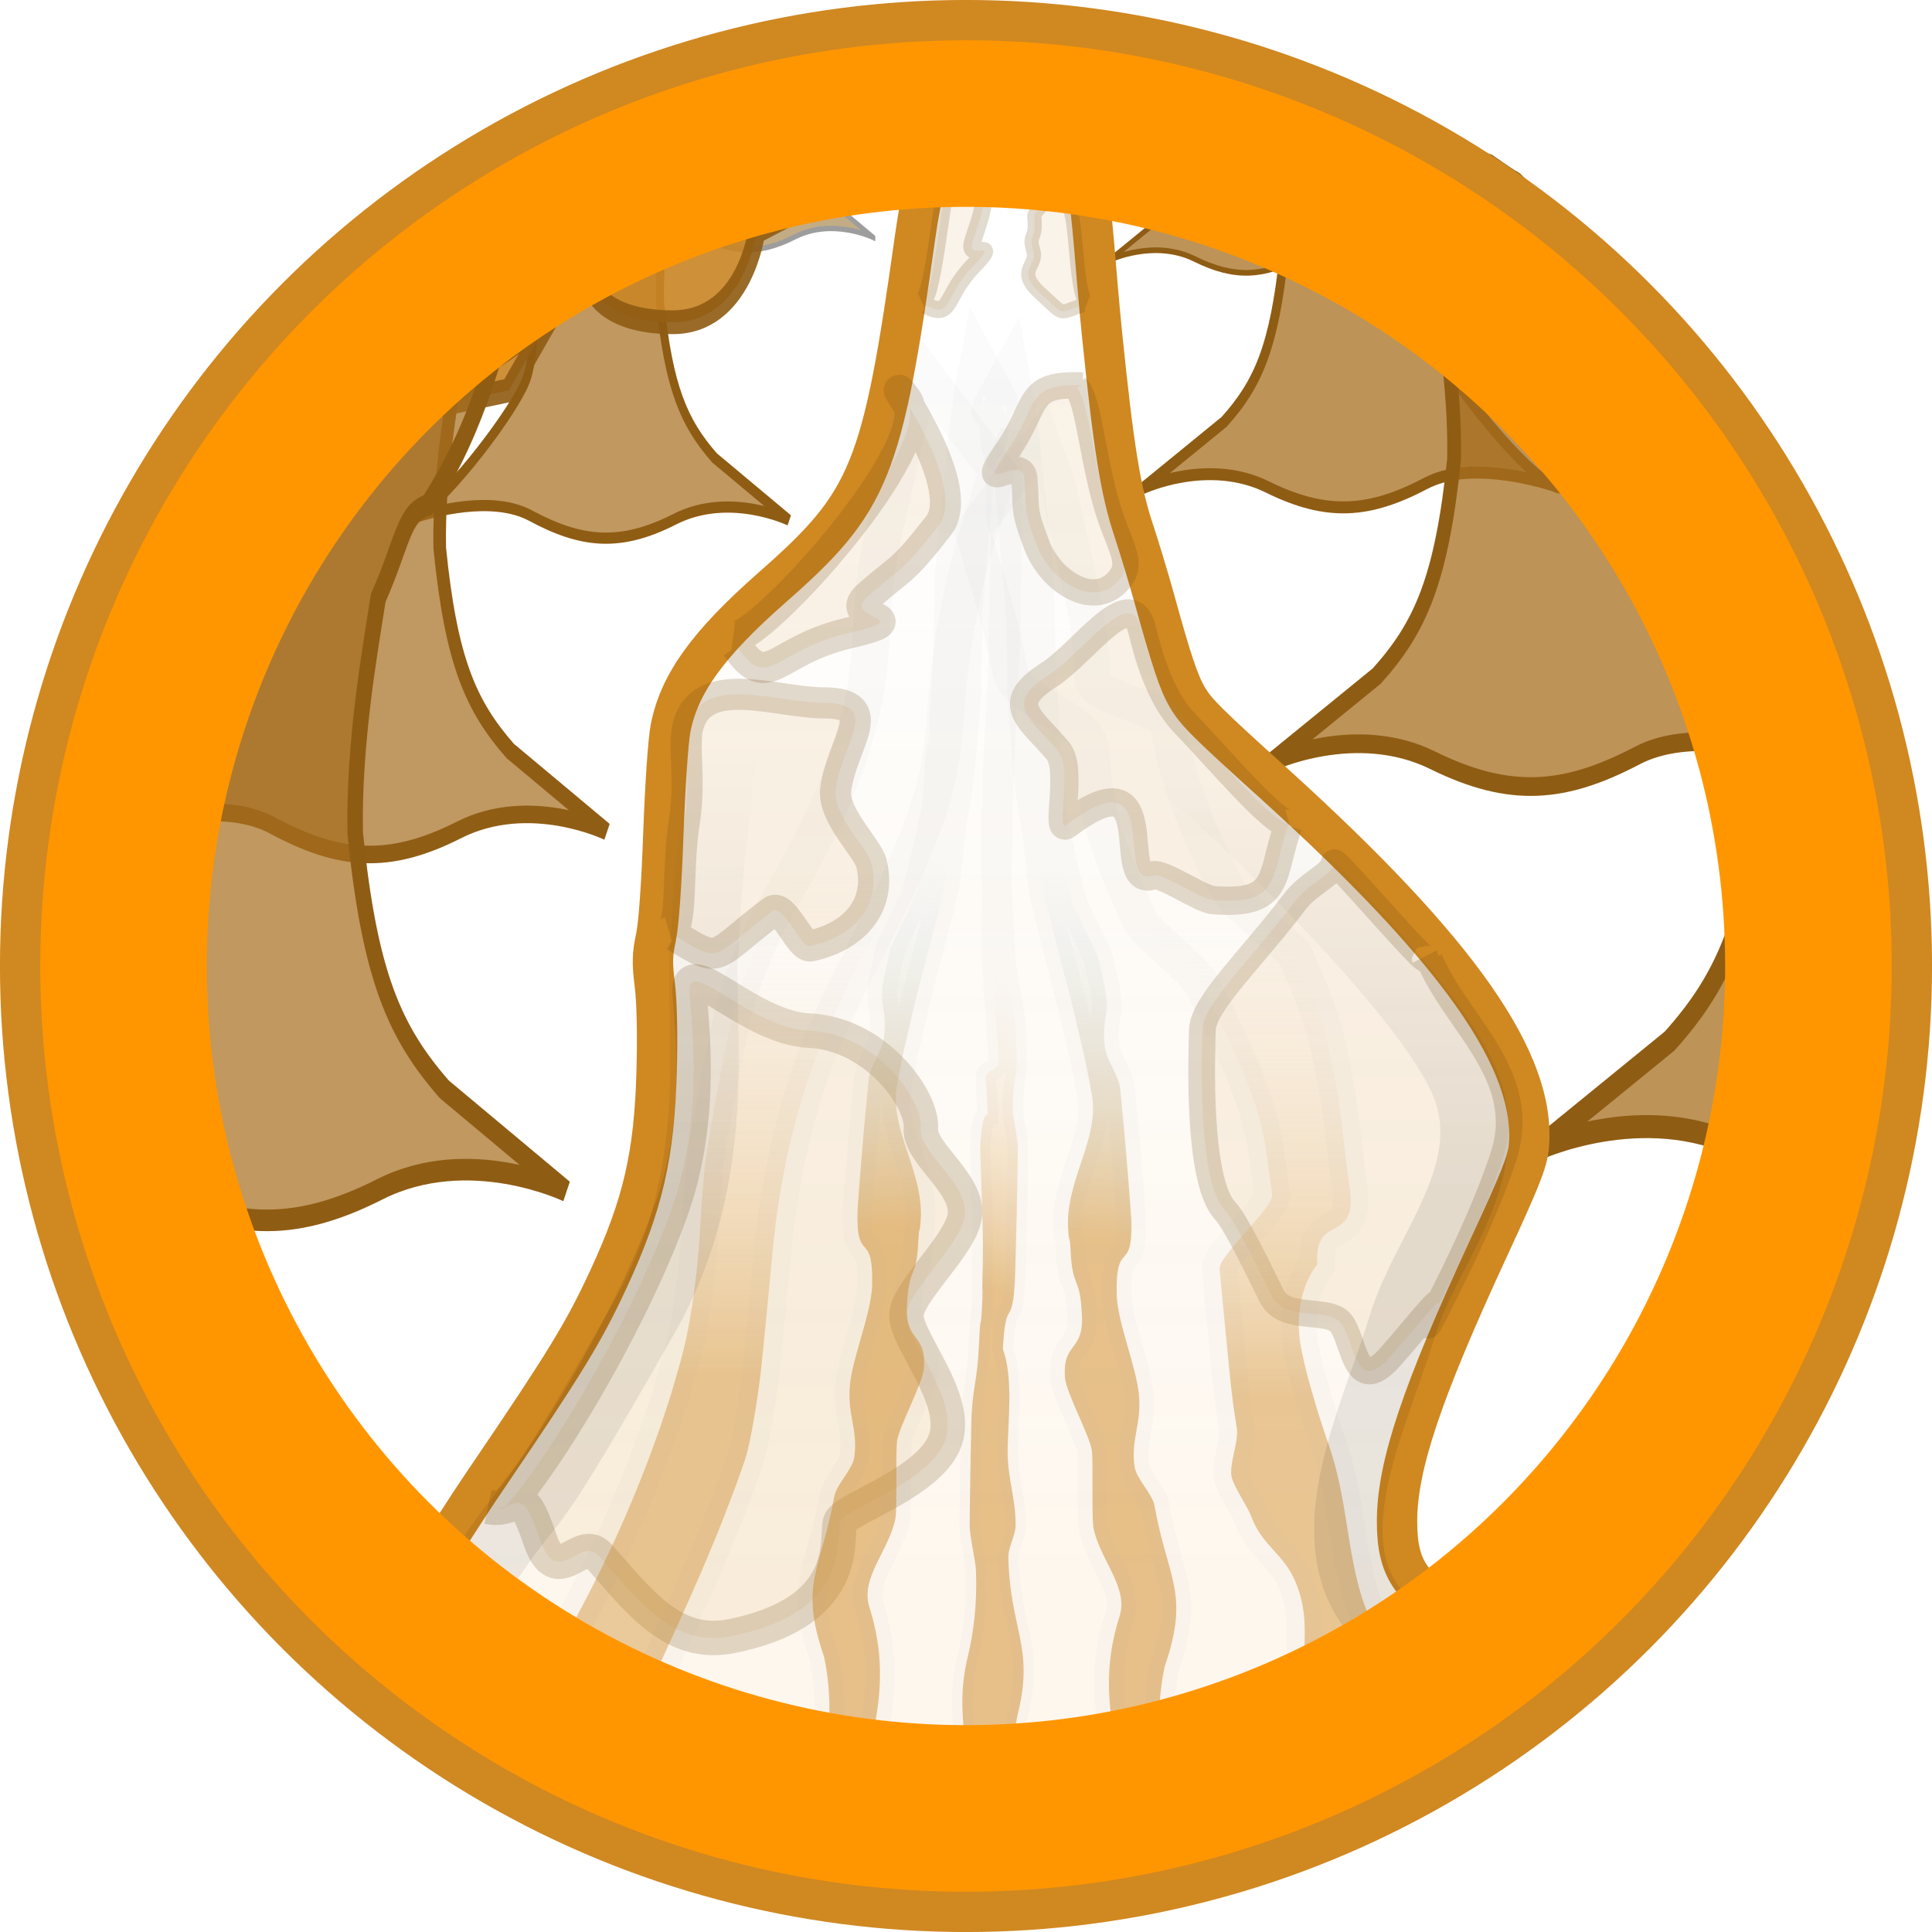 <?xml version="1.0" encoding="UTF-8" standalone="no"?>
<svg
   width="48"
   height="48"
   viewBox="0 0 29.538 29.538"
   version="1.1"
   id="svg3"
   sodipodi:docname="WaterONNight.svg"
   inkscape:version="1.4 (86a8ad7, 2024-10-11)"
   xml:space="preserve"
   xmlns:inkscape="http://www.inkscape.org/namespaces/inkscape"
   xmlns:sodipodi="http://sodipodi.sourceforge.net/DTD/sodipodi-0.dtd"
   xmlns:xlink="http://www.w3.org/1999/xlink"
   xmlns="http://www.w3.org/2000/svg"
   xmlns:svg="http://www.w3.org/2000/svg"><defs
     id="defs3"><linearGradient
       id="linearGradient42"
       inkscape:collect="always"><stop
         style="stop-color:#d08a27;stop-opacity:0;"
         offset="0"
         id="stop42" /><stop
         style="stop-color:#f19e2a;stop-opacity:0.29;"
         offset="1"
         id="stop43" /></linearGradient><linearGradient
       id="linearGradient40"
       inkscape:collect="always"><stop
         style="stop-color:#d08821;stop-opacity:1;"
         offset="0"
         id="stop39" /><stop
         style="stop-color:#ffffff;stop-opacity:0;"
         offset="1"
         id="stop40" /></linearGradient><linearGradient
       id="linearGradient37"
       inkscape:collect="always"><stop
         style="stop-color:#d08821;stop-opacity:1;"
         offset="0.356"
         id="stop36" /><stop
         style="stop-color:#a9d4e8;stop-opacity:0;"
         offset="1"
         id="stop37" /></linearGradient><linearGradient
       id="linearGradient33"
       inkscape:collect="always"><stop
         style="stop-color:#d08821;stop-opacity:1;"
         offset="0.356"
         id="stop32" /><stop
         style="stop-color:#ffffff;stop-opacity:0;"
         offset="1"
         id="stop33" /></linearGradient><linearGradient
       id="linearGradient30"
       inkscape:collect="always"><stop
         style="stop-color:#000000;stop-opacity:0;"
         offset="0.27"
         id="stop31" /><stop
         style="stop-color:#000000;stop-opacity:0.328;"
         offset="1"
         id="stop30" /></linearGradient><linearGradient
       id="linearGradient27"
       inkscape:collect="always"><stop
         style="stop-color:#000000;stop-opacity:0.353;"
         offset="0"
         id="stop27" /><stop
         style="stop-color:#000000;stop-opacity:0;"
         offset="0.712"
         id="stop28" /></linearGradient><linearGradient
       id="linearGradient24"
       inkscape:collect="always"><stop
         style="stop-color:#d08821;stop-opacity:1;"
         offset="0.356"
         id="stop23" /><stop
         style="stop-color:#a9d4e8;stop-opacity:0;"
         offset="1"
         id="stop24" /></linearGradient><linearGradient
       id="linearGradient16"
       inkscape:collect="always"><stop
         style="stop-color:#d08821;stop-opacity:1;"
         offset="0"
         id="stop16" /><stop
         style="stop-color:#ffffff;stop-opacity:0;"
         offset="1"
         id="stop17" /></linearGradient><clipPath
       clipPathUnits="userSpaceOnUse"
       id="clipPath8"><path
         id="path8"
         style="fill:#ff0000;fill-opacity:1;fill-rule:nonzero;stroke:none;stroke-width:0.615"
         d="m -392.615,-388.923 v 800 h 800 v -800 z m 195.133,379.662 c 0.988,0.019 1.946,0.085 2.863,0.206 3.534,0.463 4.266,1.135 7.071,2.661 2.33,1.693 3.25,2.185 5.238,4.413 3.828,4.292 5.854,9.743 7.595,15.127 3.421,12.587 4.771,25.525 5.857,38.5 1.588,17.263 3.452,34.532 3.394,51.893 -0.108,2.933 -0.132,5.87 -0.323,8.799 -0.877,13.437 -3.734,26.654 -6.012,39.893 -1.607,8.281 -3.106,16.608 -5.306,24.76 -1.169,4.329 -2.25,8.192 -4.438,12.118 -0.785,1.408 -1.865,2.63 -2.797,3.945 -1.073,1.002 -2.04,2.13 -3.218,3.007 -5.157,3.844 -11.608,4.136 -17.779,4.305 -11.665,0.388 -23.333,0.14 -35.002,0.047 -14.984,-0.163 -29.968,-0.369 -44.946,-0.85 -9.774,-0.289 -19.551,-0.386 -29.321,-0.766 -7.865,-0.439 -15.769,-0.992 -23.448,-2.858 -7.935,-2.38 -15.263,-5.904 -19.596,-13.359 -0.641,-1.332 -1.388,-2.618 -1.923,-3.995 -3.514,-9.039 -2.915,-19.145 -3.472,-28.624 -0.091,-15.21 0.132,-30.425 0.701,-45.625 0.627,-13.464 1.494,-26.912 2.377,-40.362 0.454,-10.817 0.671,-21.638 0.553,-32.465 V 16.536 c 0,-12.986 13.117,-12.986 13.117,0 v 14.974 c 0.12,11.01 -0.105,22.013 -0.564,33.013 -0.878,13.47 -1.752,26.939 -2.38,40.424 -0.556,14.971 -0.779,29.955 -0.686,44.935 0.65,8.818 -0.506,18.749 3.977,26.767 2.67,3.932 7.183,5.474 11.567,6.698 6.731,1.522 13.635,1.974 20.506,2.355 9.657,0.364 19.32,0.465 28.981,0.751 14.896,0.479 29.799,0.682 44.701,0.844 11.476,0.085 22.95,0.344 34.422,-0.041 3.265,-0.408 7.233,0.302 10.25,-1.431 0.557,-0.32 1.604,-1.681 1.913,-2.05 0.392,-0.658 0.853,-1.28 1.175,-1.975 1.188,-2.56 2.056,-5.86 2.739,-8.49 2.022,-7.783 3.49,-15.683 5.019,-23.573 2.188,-12.829 5.006,-25.631 5.833,-38.653 0.169,-2.665 0.18,-5.338 0.27,-8.007 0.003,-16.804 -1.81,-33.517 -3.347,-50.227 -1.097,-12.189 -2.155,-24.404 -5.444,-36.227 -1.677,-5.172 -3.073,-9.259 -7.715,-12.275 -0.425,-0.2 -0.82,-0.485 -1.275,-0.6 -1.355,-0.341 -7.196,0.682 -7.832,0.778 -2.978,0.448 -9.824,1.748 -12.546,2.254 -17.521,3.687 -35.085,6.981 -52.826,9.412 -14.404,1.896 -28.864,3.369 -43.398,3.469 -7.547,0.009 -15.081,-0.512 -22.596,-1.153 -12.939,-1.103 -11.819,-14.183 1.119,-13.07 7.117,0.612 14.251,1.106 21.398,1.105 13.965,-0.071 27.858,-1.549 41.698,-3.346 17.537,-2.398 34.892,-5.676 52.212,-9.314 6.336,-1.175 14.729,-3.278 21.643,-3.142 z" /></clipPath><linearGradient
       inkscape:collect="always"
       xlink:href="#linearGradient16"
       id="linearGradient17"
       x1="11.222"
       y1="22.222"
       x2="11.222"
       y2="15.414"
       gradientUnits="userSpaceOnUse"
       gradientTransform="matrix(1.189,0,0,1.189,-1.842,-5.446)" /><linearGradient
       inkscape:collect="always"
       xlink:href="#linearGradient40"
       id="linearGradient18"
       gradientUnits="userSpaceOnUse"
       gradientTransform="matrix(-1.142,0,0,1.142,31.266,-4.019)"
       x1="11.222"
       y1="22.222"
       x2="11.222"
       y2="15.414" /><linearGradient
       inkscape:collect="always"
       xlink:href="#linearGradient37"
       id="linearGradient19"
       gradientUnits="userSpaceOnUse"
       gradientTransform="matrix(0.694,-0.045,0.014,1.282,5.471,-6.078)"
       x1="11.222"
       y1="22.222"
       x2="11.222"
       y2="15.414" /><linearGradient
       inkscape:collect="always"
       xlink:href="#linearGradient24"
       id="linearGradient25"
       gradientUnits="userSpaceOnUse"
       gradientTransform="matrix(-0.694,-0.045,-0.014,1.282,24.937,-5.935)"
       x1="11.222"
       y1="22.222"
       x2="11.222"
       y2="15.414" /><linearGradient
       inkscape:collect="always"
       xlink:href="#linearGradient33"
       id="linearGradient26"
       gradientUnits="userSpaceOnUse"
       gradientTransform="matrix(-0.347,-0.13,-0.09,1.239,20.945,-3.319)"
       x1="11.222"
       y1="22.222"
       x2="11.222"
       y2="15.414" /><linearGradient
       inkscape:collect="always"
       xlink:href="#linearGradient27"
       id="linearGradient28"
       x1="10.803"
       y1="18.577"
       x2="10.803"
       y2="8.588"
       gradientUnits="userSpaceOnUse" /><linearGradient
       inkscape:collect="always"
       xlink:href="#linearGradient30"
       id="linearGradient31"
       x1="18.947"
       y1="9.544"
       x2="18.947"
       y2="18.232"
       gradientUnits="userSpaceOnUse" /><linearGradient
       inkscape:collect="always"
       xlink:href="#linearGradient42"
       id="linearGradient43"
       x1="14.771"
       y1="5.326"
       x2="14.771"
       y2="24.269"
       gradientUnits="userSpaceOnUse" /><filter
       inkscape:collect="always"
       style="color-interpolation-filters:sRGB"
       id="filter1"
       x="-0.173"
       y="-0.173"
       width="1.346"
       height="1.346"><feGaussianBlur
         inkscape:collect="always"
         stdDeviation="1.326"
         id="feGaussianBlur1" /></filter></defs><sodipodi:namedview
     id="namedview3"
     pagecolor="#ffffff"
     bordercolor="#111111"
     borderopacity="1"
     inkscape:showpageshadow="0"
     inkscape:pageopacity="0"
     inkscape:pagecheckerboard="1"
     inkscape:deskcolor="#d1d1d1"
     inkscape:zoom="11.713917"
     inkscape:cx="10.158857"
     inkscape:cy="18.524974"
     inkscape:window-width="1920"
     inkscape:window-height="1056"
     inkscape:window-x="-8"
     inkscape:window-y="-8"
     inkscape:window-maximized="1"
     inkscape:current-layer="svg3"
     showgrid="false"
     showguides="true" /><g
     id="g40"
     style="display:inline;fill:#799d00;fill-opacity:1;stroke:#333333;stroke-opacity:1"
     transform="matrix(1.545,0,0,1.887,-7.016,-26.341)"><g
       id="g36-10-3-9-0-4"
       transform="matrix(0.895,0,0,0.997,7.068,4.038)"
       style="display:inline;fill:#799d00;fill-opacity:1;stroke:#333333;stroke-opacity:1"><path
         id="path34-68-7-9-81-5"
         style="fill:#a66d1d;fill-opacity:0.737;stroke:#8f5c13;stroke-width:0.046;stroke-dasharray:none;stroke-opacity:1"
         d="m 10.493,10.438 c 0.013,0.108 0.021,0.22 0.018,0.332 -0.073,0.516 -0.197,0.718 -0.448,0.924 L 9.45,12.062 c 0,0 0.489,-0.17 0.937,-0.006 0.449,0.163 0.768,0.142 1.189,-0.021 0.315,-0.122 0.81,-0.023 0.957,0.013 -0.21,-0.065 -0.76,-0.559 -0.908,-0.787 -0.065,-0.1 -0.079,-0.277 -0.077,-0.477 -0.356,-0.107 -0.707,-0.224 -1.056,-0.344 z m 2.044,1.609 c 0.002,5.77e-4 0.004,0.002 0.006,0.003 0.051,0.014 0.042,0.009 -0.006,-0.003 z" /></g><g
       id="g36-10-3-9-0-6"
       transform="matrix(1.317,0,0,1.466,3.404,0.23)"
       style="display:inline;fill:#799d00;fill-opacity:1;stroke:#333333;stroke-opacity:1"><path
         id="path34-68-7-9-81-53"
         style="fill:#a66d1d;fill-opacity:0.737;stroke:#8f5c13;stroke-width:0.066;stroke-dasharray:none;stroke-opacity:1"
         d="m 10.251,9.656 c 0.039,0.055 0.069,0.141 0.144,0.265 0.042,0.192 0.125,0.527 0.116,0.85 -0.073,0.516 -0.198,0.719 -0.449,0.925 l -0.611,0.367 c 0,0 0.488,-0.17 0.937,-0.006 0.449,0.163 0.768,0.142 1.19,-0.021 0.314,-0.122 0.808,-0.023 0.956,0.012 -0.211,-0.066 -0.759,-0.559 -0.907,-0.787 -0.146,-0.226 -0.072,-0.795 -0.093,-1.215 -0.149,0.022 0.018,0.045 0.011,0.043 -0.361,-0.067 -0.707,-0.252 -1.051,-0.355 -0.081,-0.024 -0.161,-0.051 -0.242,-0.076 z m 2.282,2.391 c 0.003,9.34e-4 0.007,0.003 0.009,0.004 0.052,0.014 0.041,0.009 -0.009,-0.004 z"
         sodipodi:nodetypes="ccccccscscccccccc" /></g><g
       id="g36-10-3-9-0-6-6-7-5-7"
       transform="matrix(1.007,0,0,1.121,2.997,-3.952)"
       style="display:inline;opacity:0.208;fill:#799d00;fill-opacity:1;stroke:#333333;stroke-opacity:1"><g
         id="g36-10-3-9-0-6-6-7-5-4"
         transform="translate(3.07,0.245)"
         style="display:inline;opacity:0.369;fill:#799d00;fill-opacity:1;stroke:#333333;stroke-opacity:1" /></g><g
       id="g36-10-3-9-0-2"
       transform="matrix(1.704,0,0,1.896,1.452,-2.466)"
       style="display:inline;opacity:1;fill:#799d00;fill-opacity:1;stroke:#333333;stroke-opacity:1"><path
         id="path34-68-7-9-81-6"
         style="fill:#a66d1d;fill-opacity:0.737;stroke:#8f5c13;stroke-width:0.08;stroke-dasharray:none;stroke-opacity:1"
         d="m 9.669,9.129 c 0.058,0.102 0.127,0.206 0.223,0.313 0.125,0.029 0.124,0.13 0.249,0.335 0.042,0.192 0.125,0.527 0.116,0.85 -0.073,0.516 -0.197,0.719 -0.449,0.925 L 9.196,11.919 c 0,0 0.488,-0.17 0.937,-0.007 0.449,0.163 0.768,0.142 1.19,-0.021 0.298,-0.115 0.754,-0.033 0.926,0.006 -3.88e-4,-0.002 -9.22e-4,-0.003 -0.001,-0.005 -0.229,-0.099 -0.735,-0.559 -0.876,-0.776 -0.117,-0.181 -0.072,-0.604 -0.06,-0.981 -0.095,-0.098 -0.192,-0.194 -0.295,-0.288 -0.13,-0.111 -0.269,-0.216 -0.409,-0.32 -0.043,-0.031 -0.087,-0.062 -0.131,-0.094 -0.028,-0.015 -0.059,-0.027 -0.089,-0.04 -0.065,-0.028 -0.131,-0.056 -0.194,-0.086 -0.073,-0.036 -0.145,-0.073 -0.215,-0.113 -0.028,-0.006 -0.057,-0.012 -0.085,-0.017 -0.076,-0.014 -0.151,-0.031 -0.225,-0.049 z" /></g><g
       id="g36-10-3-9-0-2-8"
       transform="matrix(2.151,0,0,2.394,-0.583,-5.601)"
       style="display:inline;fill:#799d00;fill-opacity:1;stroke:#333333;stroke-width:0.078;stroke-dasharray:none;stroke-opacity:1"><path
         id="path35-99-3-8-7-4-2"
         style="opacity:1;fill:#c98525;fill-opacity:1;stroke:#8f5c13;stroke-width:0.079;stroke-dasharray:none;stroke-opacity:1"
         d="m 8.131,8.44 0.023,0.031 0.337,0.125 c 0,0 0.057,0.327 0.423,0.327 0.365,0 0.413,-0.135 0.413,-0.135 l 0.095,0.052 c -0.023,-0.016 -0.045,-0.032 -0.068,-0.049 -0.006,-0.003 -0.011,-0.005 -0.017,-0.007 C 9.301,8.767 9.266,8.749 9.231,8.731 9.165,8.717 9.099,8.703 9.032,8.69 8.811,8.648 8.6,8.585 8.389,8.522 8.302,8.496 8.216,8.468 8.131,8.44 Z m 1.419,0.492 0.189,0.348 0.147,-0.089 C 9.793,9.115 9.696,9.041 9.597,8.967 9.582,8.956 9.566,8.944 9.55,8.933 Z"
         sodipodi:nodetypes="cccsccccccccccccc" /><path
         id="path34-68-7-9-81-6-1"
         style="fill:#a66d1d;fill-opacity:0.737;stroke:#8f5c13;stroke-width:0.078;stroke-dasharray:none;stroke-opacity:1"
         d="m 9.878,9.185 c 0.065,0.131 0.146,0.262 0.269,0.399 0.125,0.029 0.124,0.13 0.249,0.335 0.042,0.192 0.125,0.527 0.116,0.85 -0.073,0.516 -0.198,0.719 -0.449,0.925 l -0.612,0.367 c 0,0 0.489,-0.17 0.937,-0.007 0.26,0.094 0.476,0.127 0.694,0.106 -0.01,-0.048 -0.015,-0.1 -0.015,-0.156 9.1e-5,-0.021 1.45e-4,-0.043 3.62e-4,-0.064 5.42e-4,-0.044 0.001,-0.088 0.003,-0.133 0.002,-0.06 0.004,-0.121 0.008,-0.181 0.001,-0.028 0.001,-0.056 0.001,-0.084 -0.023,-0.081 -0.045,-0.162 -0.058,-0.245 -0.01,-0.058 -0.029,-0.113 -0.048,-0.17 -0.027,-0.092 -0.054,-0.183 -0.074,-0.276 -0.034,-0.138 -0.063,-0.277 -0.1,-0.414 -0.044,-0.134 -0.099,-0.265 -0.168,-0.393 C 10.59,9.97 10.552,9.892 10.493,9.823 10.433,9.746 10.367,9.672 10.299,9.598 10.178,9.47 10.056,9.342 9.921,9.221 9.907,9.209 9.892,9.197 9.878,9.185 Z" /></g></g><g
     id="g39"
     style="display:inline;stroke:#8f5c13;stroke-opacity:1"
     transform="matrix(1.411,0,0,1.768,-6.294,-24.166)"><g
       id="g36-10-3-9-0-4-3"
       transform="matrix(-0.903,0,0,1.005,22.459,3.601)"
       style="display:inline;opacity:0.484;stroke:#8f5c13;stroke-opacity:1"><path
         id="path34-68-7-9-81-5-8"
         style="fill:#835300;fill-opacity:1;stroke:#333333;stroke-width:0.046;stroke-dasharray:none;stroke-opacity:1"
         d="m 10.502,10.52 c 0.256,0.003 0.512,0.006 0.768,0.011 0.048,0.001 0.096,0.002 0.143,0.003 0.032,0.03 0.071,0.056 0.107,0.083 0.01,0.008 0.022,0.014 0.033,0.022 -0.009,0.258 -0.006,0.496 0.074,0.62 0.148,0.228 0.697,0.722 0.907,0.787 -0.146,-0.035 -0.641,-0.135 -0.956,-0.013 -0.422,0.163 -0.74,0.184 -1.189,0.021 -0.449,-0.163 -0.937,0.007 -0.937,0.007 v -6.76e-4 l 0.611,-0.367 c 0.251,-0.206 0.376,-0.408 0.449,-0.924 0.002,-0.083 -0.002,-0.168 -0.009,-0.25 z m 2.035,1.527 c 0.048,0.012 0.058,0.016 0.007,0.003 -0.002,-5.01e-4 -0.005,-0.002 -0.007,-0.003 z" /></g><g
       id="g36-10-3-9-0-6-5"
       transform="matrix(-1.317,0,0,1.466,25.453,0.484)"
       style="display:inline;opacity:1;stroke:#333333;stroke-opacity:1"><path
         id="path34-68-7-9-81-53-6"
         style="display:inline;fill:#a66d1d;fill-opacity:0.701;stroke:#8f5c13;stroke-width:0.066;stroke-dasharray:none;stroke-opacity:1"
         d="m 9.967,9.347 c 0.011,2.076e-4 0.021,2.537e-4 0.032,4.638e-4 0.033,9.307e-4 0.066,0.002 0.098,0.002 0.022,0.021 0.048,0.039 0.074,0.057 0.065,0.048 0.138,0.09 0.21,0.132 0.066,0.038 0.131,0.078 0.202,0.111 0.026,0.012 0.053,0.023 0.08,0.034 0.147,0.06 0.311,0.092 0.475,0.12 0.102,0.017 0.205,0.029 0.308,0.042 0.04,0.007 0.083,0.01 0.121,0.022 -0.004,0.032 -0.005,0.068 -0.003,0.114 0.027,0.422 -0.088,1.047 0.061,1.278 0.147,0.228 0.695,0.721 0.906,0.788 -0.148,-0.036 -0.641,-0.134 -0.955,-0.013 -0.422,0.163 -0.741,0.185 -1.19,0.021 -0.449,-0.163 -0.937,0.006 -0.937,0.006 l 0.612,-0.367 c 0.251,-0.206 0.376,-0.41 0.449,-0.925 0.009,-0.323 -0.074,-0.658 -0.116,-0.85 C 10.271,9.714 10.272,9.614 10.147,9.585 10.075,9.504 10.016,9.425 9.967,9.347 Z M 12.532,12.047 c 0.051,0.012 0.062,0.017 0.01,0.003 -0.003,-8.06e-4 -0.007,-0.002 -0.01,-0.003 z" /></g><g
       id="g36-10-3-9-0-2-3"
       transform="matrix(-1.704,0,0,1.896,27.132,-2.017)"
       style="display:inline;opacity:0.992;fill:#526b00;fill-opacity:1;stroke:#333333;stroke-opacity:1"><path
         id="path35-99-3-8-7-4-6"
         style="fill:#526b00;fill-opacity:1;stroke:#333333;stroke-width:0.031;stroke-dasharray:none;stroke-opacity:1"
         d="m 8.344,8.541 c 0.125,0.002 0.249,0.003 0.374,0.006 0.025,7.198e-4 0.051,0.001 0.076,0.002 0.017,0.016 0.037,0.03 0.057,0.044 0.05,0.037 0.107,0.069 0.162,0.102 0.051,0.029 0.101,0.06 0.156,0.086 0.02,0.009 0.041,0.018 0.061,0.027 0.021,0.008 0.042,0.016 0.063,0.023 -0.045,0.04 -0.15,0.094 -0.381,0.094 -0.365,0 -0.423,-0.327 -0.423,-0.327 z m 1.151,0.339 c 0.034,0.007 0.069,0.013 0.104,0.019 0.079,0.013 0.158,0.023 0.238,0.033 0.032,0.005 0.067,0.008 0.097,0.018 0.043,0.01 0.084,0.023 0.126,0.036 0.064,0.016 0.123,0.039 0.184,0.061 0.061,0.022 0.12,0.045 0.179,0.068 0.071,0.03 0.14,0.061 0.21,0.091 0.074,0.031 0.144,0.065 0.212,0.102 0.023,0.012 0.044,0.026 0.066,0.039 L 9.739,9.17 9.52,8.894 Z" /><path
         id="path34-68-7-9-81-6-4"
         style="opacity:1;fill:#a66d1d;fill-opacity:0.701;stroke:#8f5c13;stroke-width:0.08;stroke-dasharray:none;stroke-opacity:1"
         d="m 9.761,8.923 c 0.025,0.003 0.05,0.006 0.075,0.009 0.032,0.005 0.067,0.008 0.097,0.018 0.043,0.01 0.084,0.023 0.126,0.036 0.064,0.016 0.123,0.039 0.184,0.061 0.015,0.005 0.029,0.011 0.043,0.016 l 0.192,0.389 c 0.132,0.066 0.21,0.025 0.252,-0.088 l -0.017,-0.12 c 0.045,0.021 0.089,0.042 0.131,0.065 0.054,0.03 0.105,0.063 0.154,0.098 l 0.005,0.038 c 0.014,0.001 0.027,3.343e-4 0.041,-0.002 0.037,0.029 0.075,0.058 0.111,0.088 0.054,0.045 0.106,0.091 0.16,0.136 0.06,0.05 0.125,0.098 0.177,0.152 0.024,0.027 0.047,0.053 0.071,0.08 -0.001,0.025 -0.002,0.052 5e-4,0.084 0.027,0.422 -0.088,1.047 0.061,1.279 0.148,0.228 0.697,0.723 0.907,0.788 -0.147,-0.035 -0.642,-0.135 -0.957,-0.013 -0.422,0.163 -0.741,0.184 -1.189,0.021 -0.449,-0.163 -0.937,0.007 -0.937,0.007 l 0.612,-0.367 c 0.251,-0.206 0.376,-0.409 0.448,-0.925 0.009,-0.323 -0.074,-0.658 -0.115,-0.85 C 10.271,9.715 10.272,9.614 10.147,9.585 9.942,9.356 9.85,9.143 9.761,8.923 Z M 12.534,12.047 c 0.05,0.012 0.06,0.017 0.008,0.003 -0.003,-6.68e-4 -0.005,-0.002 -0.008,-0.003 z" /></g><g
       id="g36-10-3-9-0-2-83-9"
       transform="matrix(-1.51,0,0,1.681,21.58,-1.82)"
       style="display:inline;opacity:0.689;stroke:#8f5c13;stroke-opacity:1"><path
         id="path34-68-7-9-81-6-3-4"
         style="fill:#835300;fill-opacity:1;stroke:#333333;stroke-width:0.046;stroke-dasharray:none;stroke-opacity:1"
         d="m 10.066,11.692 c 0.011,0.018 0.021,0.037 0.032,0.055 0.051,0.084 0.109,0.155 0.171,0.215 0.014,0.023 0.028,0.046 0.042,0.069 -0.426,-0.12 -0.86,0.031 -0.86,0.031 L 10.063,11.695 c 9.78e-4,-8.04e-4 0.002,-0.002 0.003,-0.002 z" /></g><path
       id="path35-99-3-8-7-4-2-5"
       style="display:inline;opacity:0.908;fill:#c98525;fill-opacity:1;stroke:#8f5c13;stroke-width:0.086;stroke-dasharray:none;stroke-opacity:1"
       transform="matrix(-2.151,0,0,2.394,30.923,-4.909)"
       d="m 7.941,7.968 c 0.081,-8.72e-5 0.161,1.66e-4 0.241,8.52e-4 0.161,0.001 0.322,0.004 0.483,0.007 0.02,5.7e-4 0.04,9.343e-4 0.06,0.001 0.013,0.013 0.03,0.024 0.045,0.035 0.04,0.029 0.085,0.055 0.129,0.081 0.04,0.023 0.08,0.048 0.124,0.068 0.016,0.007 0.033,0.014 0.049,0.021 0.09,0.037 0.191,0.056 0.291,0.073 0.062,0.01 0.125,0.018 0.188,0.026 0.025,0.004 0.053,0.006 0.077,0.014 0.034,0.008 0.067,0.018 0.1,0.028 0.051,0.013 0.098,0.031 0.146,0.048 0.048,0.017 0.095,0.036 0.142,0.054 0.056,0.024 0.111,0.048 0.166,0.072 0.058,0.025 0.114,0.051 0.168,0.081 0.045,0.025 0.086,0.052 0.127,0.08 0.041,0.031 0.081,0.063 0.12,0.095 0.043,0.035 0.084,0.072 0.127,0.108 0.047,0.04 0.099,0.078 0.141,0.121 0.038,0.043 0.076,0.086 0.117,0.128 0.054,0.05 0.115,0.095 0.177,0.14 0.045,0.033 0.093,0.063 0.14,0.093 0.009,0.006 0.017,0.012 0.026,0.018 -0.002,-0.001 2.1e-5,4e-4 0.005,0.006 0.013,0.016 0.022,0.033 0.032,0.049 L 9.739,9.17 9.519,8.894 9.327,8.789 c 0,0 -0.048,0.135 -0.413,0.135 -0.365,0 -0.423,-0.327 -0.423,-0.327 L 8.154,8.471 7.981,8.24 7.721,8.279 7.597,7.971 c 0.034,-5.099e-4 0.068,-0.001 0.103,-0.002 0.081,-0.001 0.161,-0.002 0.242,-0.002 z" /><path
       id="path34-68-7-9-81-6-1-9"
       style="display:inline;fill:#a66d1d;fill-opacity:0.701;stroke:#8f5c13;stroke-width:0.078;stroke-dasharray:none;stroke-opacity:1"
       transform="matrix(-2.151,0,0,2.394,30.923,-4.909)"
       d="m 9.01,8.154 c 0.004,0.002 0.009,0.005 0.013,0.007 0.016,0.007 0.033,0.014 0.049,0.021 0.09,0.037 0.191,0.056 0.291,0.073 0.039,0.006 0.078,0.012 0.118,0.017 l 0.011,0.051 L 10.015,8.83 9.85,8.363 c 0.008,0.003 0.015,0.006 0.023,0.008 0.048,0.017 0.095,0.036 0.142,0.054 0.002,0.001 0.005,0.002 0.007,0.003 l 0.217,0.54 0.239,0.484 c 0.132,0.066 0.21,0.025 0.252,-0.088 l -0.129,-0.579 c 0.012,0.006 0.027,0.01 0.044,0.012 0.026,0.022 0.051,0.044 0.077,0.065 0.047,0.04 0.099,0.078 0.141,0.121 0.029,0.032 0.058,0.065 0.088,0.097 l 0.053,0.365 c 0.084,0.008 0.163,-0.049 0.235,-0.138 0.019,0.013 0.039,0.025 0.058,0.037 0.009,0.006 0.017,0.012 0.026,0.018 -0.002,-0.001 2.1e-5,4e-4 0.005,0.006 0.016,0.02 0.028,0.042 0.041,0.064 0.02,0.036 0.041,0.071 0.063,0.106 0.036,0.06 0.078,0.11 0.122,0.153 0.015,0.024 0.028,0.049 0.044,0.073 -0.025,0.044 -0.039,0.11 -0.032,0.218 0.027,0.422 -0.089,1.047 0.061,1.278 0.055,0.085 0.302,0.191 0.431,0.314 -0.011,0.025 0.156,0.03 0.055,0.054 0.209,0.01 0.006,0.061 -0.018,0.097 -0.094,0.142 -0.045,-0.202 -0.152,0.07 -0.019,0.043 -0.035,0.086 -0.052,0.128 -0.008,0.018 -0.014,0.037 -0.021,0.056 -0.104,0.006 -0.205,0.022 -0.292,0.056 -0.422,0.163 -0.74,0.184 -1.189,0.021 -0.449,-0.163 -0.937,0.006 -0.937,0.006 l 0.612,-0.367 c 0.251,-0.206 0.376,-0.409 0.449,-0.925 0.009,-0.323 -0.074,-0.658 -0.116,-0.85 C 10.271,9.715 10.271,9.613 10.147,9.584 9.873,9.279 9.802,9.001 9.667,8.695 L 9.023,8.208 Z m 1.592,0.63 c -0.021,-0.011 -0.032,-0.028 -0.032,-0.052 0.008,0.007 0.017,0.013 0.025,0.02 z m 1.353,3 c 0.031,0.006 0.056,0.028 0.077,0.061 -0.004,0.013 -0.008,0.026 -0.012,0.039 -0.094,-0.011 -0.061,-0.1 -0.065,-0.1 z" /><path
       id="path36-34-4-7-5-1-1-6"
       style="display:inline;opacity:1;fill:#c98525;fill-opacity:1;stroke:#8f5c13;stroke-width:0.086;stroke-dasharray:none;stroke-opacity:1"
       transform="matrix(-2.151,0,0,2.394,30.923,-4.909)"
       d="m 8.182,7.969 c 0.161,0.001 0.322,0.004 0.483,0.007 0.02,5.7e-4 0.04,9.343e-4 0.06,0.001 0.013,0.013 0.03,0.024 0.045,0.035 0.04,0.029 0.085,0.055 0.129,0.081 0.04,0.023 0.08,0.048 0.124,0.068 0.016,0.007 0.033,0.014 0.049,0.021 0.09,0.037 0.191,0.056 0.291,0.073 0.062,0.01 0.125,0.018 0.188,0.026 0.025,0.004 0.053,0.006 0.077,0.014 0.034,0.008 0.067,0.018 0.1,0.028 0.005,0.001 0.009,0.002 0.013,0.004 0.231,0.109 0.44,0.247 0.688,0.337 0.026,0.036 0.066,0.044 0.112,0.046 0.018,0.015 0.037,0.029 0.055,0.044 0.043,0.035 0.084,0.072 0.127,0.108 0.001,0.001 0.003,0.002 0.004,0.003 -0.106,0.017 -0.24,0.058 -0.331,0.158 -0.33,0.218 -0.719,-0.042 -0.719,-0.042 L 9.158,8.621 8.737,8.485 8.084,8.118 8.136,7.969 c 0.016,1.08e-4 0.031,-1.329e-4 0.047,0 z m 2.679,1.011 c 5.92e-4,6.031e-4 0.001,0.001 0.002,0.002 0.038,0.043 0.076,0.086 0.117,0.128 0.004,0.003 0.007,0.006 0.011,0.01 -0.088,0.023 -0.147,-0.011 -0.13,-0.139 z"
       sodipodi:nodetypes="cccccccccccccccccccccccccccccc" /><g
       id="g36-10-3-9-0-2-8-0"
       transform="matrix(-2.151,0,0,2.394,30.923,-4.909)"
       style="display:inline;fill:none;fill-opacity:1;stroke:#8f5c13;stroke-width:0.078;stroke-dasharray:none;stroke-opacity:1" /></g><path
     id="path40"
     style="display:inline;fill:url(#linearGradient43);fill-opacity:0.271;stroke:#d08821;stroke-width:0.617;stroke-dasharray:none;stroke-opacity:1"
     d="m 15.69,0.549 c -0.048,0.01 -0.097,0.021 -0.146,0.027 -0.336,0.039 -0.585,0.035 -0.763,-0.004 -0.193,0.794 -0.609,1.76 -0.785,3.016 -0.508,3.626 -0.691,4.075 -2.189,5.392 -0.985,0.866 -1.423,1.474 -1.555,2.156 -0.037,0.189 -0.084,0.89 -0.11,1.607 -0.028,0.794 -0.071,1.39 -0.113,1.588 -0.057,0.263 -0.06,0.388 -0.017,0.734 0.032,0.258 0.042,0.761 0.027,1.317 -0.035,1.278 -0.21,2.036 -0.732,3.165 -0.379,0.819 -0.661,1.281 -1.846,3.026 -0.345,0.507 -0.786,1.197 -0.981,1.531 -0.411,0.704 -0.923,1.419 -0.866,1.474 0.022,0.021 0.526,0.512 0.7,0.735 2.472,1.41 5.251,2.668 8.109,2.814 1.827,0.093 4.053,-0.681 5.953,-1.14 1.24,-0.299 1.8,-1.155 2.989,-1.702 l 0.475,-0.386 0.123,0.273 c -0.713,-0.909 -0.623,-0.922 -1.501,-1.387 -0.881,-0.466 -1.104,-0.775 -1.103,-1.529 7.76e-4,-0.845 0.378,-1.969 1.402,-4.18 0.481,-1.039 0.59,-1.312 0.612,-1.54 0.122,-1.293 -1.059,-2.983 -3.86,-5.525 C 18.445,11.046 18.287,10.889 18.154,10.662 18.022,10.438 17.911,10.105 17.647,9.148 17.562,8.841 17.42,8.371 17.331,8.103 17.132,7.503 17.026,6.845 16.85,5.122 16.642,3.088 16.722,2.062 15.938,1.428 15.592,1.149 15.633,0.83 15.69,0.549 Z"
     sodipodi:nodetypes="cscsscccccsssccsscccssscsssccsc" /><path
     style="fill:#d08821;fill-opacity:0.099;stroke:#69430b;stroke-width:0.432;stroke-dasharray:none;stroke-opacity:0.194"
     d="m 19.709,12.587 c -0.196,0.057 -1.09,-1.006 -1.592,-1.526 -0.409,-0.424 -0.576,-1.113 -0.659,-1.443 -0.18,-0.715 -0.891,0.364 -1.433,0.708 -0.699,0.445 -0.262,0.659 0.15,1.155 0.23,0.276 -0.038,1.259 0.131,1.131 1.533,-1.159 0.696,1 1.321,0.772 0.138,-0.051 0.728,0.363 0.919,0.378 1.057,0.083 0.872,-0.363 1.149,-1.14"
     id="path14-3-4"
     sodipodi:nodetypes="csssssssc" /><path
     style="fill:#d08821;fill-opacity:0.099;stroke:#69430b;stroke-width:0.527;stroke-dasharray:none;stroke-opacity:0.194"
     d="m 7.702,23.064 c 0.822,-0.934 2.068,-3.133 2.584,-4.631 0.5,-1.45 0.263,-2.933 0.256,-3.294 -0.01,-0.507 0.944,0.58 1.827,0.618 1.029,0.044 1.747,1.061 1.71,1.497 -0.033,0.39 0.808,0.882 0.658,1.403 -0.13,0.452 -0.884,1.124 -0.879,1.458 0.007,0.4 0.812,1.266 0.596,1.898 -0.217,0.632 -1.456,1.03 -1.598,1.233 -0.117,0.168 0.282,1.372 -1.668,1.768 C 10.283,25.196 9.77,24.477 9.156,23.789 8.872,23.47 8.52,24.313 8.258,23.543 7.941,22.608 7.925,23.139 7.462,23.038"
     id="path14-9"
     sodipodi:nodetypes="csssssssssssc" /><path
     style="fill:#d08821;fill-opacity:0.099;stroke:#69430b;stroke-width:0.409;stroke-dasharray:none;stroke-opacity:0.194"
     d="m 21.855,14.674 c 0.412,0.977 1.526,1.759 1.137,2.987 -0.374,1.179 -1.285,2.821 -1.148,2.578 0.426,-0.757 -0.135,0.001 -0.594,0.513 -0.535,0.597 -0.538,-0.246 -0.747,-0.521 -0.186,-0.245 -0.861,-0.021 -1.058,-0.412 -0.171,-0.34 -0.539,-1.122 -0.716,-1.311 -0.424,-0.455 -0.358,-2.35 -0.346,-2.764 0.012,-0.397 0.752,-1.084 1.411,-1.957 0.22,-0.291 0.584,-0.413 0.605,-0.596 0.008,-0.068 1.526,1.714 1.381,1.435"
     id="path14-9-7"
     sodipodi:nodetypes="csssssssssc" /><path
     style="opacity:0.406;fill:url(#linearGradient17);stroke:#a4a4a4;stroke-width:0.567;stroke-dasharray:none;stroke-opacity:0.1"
     id="path16"
     d="m 9.196,27.501 c 0.11,-0.384 0.155,-0.666 0.307,-1.002 0.154,-0.34 0.144,-0.086 0.299,-0.432 0.351,-0.772 0.711,-1.534 1.045,-2.33 0.186,-0.443 0.245,-0.606 0.415,-1.053 0.054,-0.162 0.118,-0.316 0.162,-0.485 0.051,-0.2 0.087,-0.408 0.121,-0.615 0.085,-0.51 0.11,-0.827 0.161,-1.342 0.059,-0.601 0.058,-0.595 0.113,-1.19 0.026,-0.211 0.047,-0.423 0.079,-0.633 0.106,-0.698 0.281,-1.418 0.503,-2.053 0.05,-0.144 0.107,-0.282 0.16,-0.423 0.06,-0.132 0.119,-0.265 0.179,-0.397 0.071,-0.154 0.14,-0.309 0.213,-0.459 0.08,-0.164 0.164,-0.321 0.246,-0.482 0.125,-0.248 0.376,-0.748 0.497,-1.007 0.073,-0.157 0.142,-0.32 0.213,-0.479 0.198,-0.475 0.393,-0.977 0.479,-1.537 0.028,-0.184 0.054,-0.495 0.071,-0.681 0.033,-0.49 0.093,-0.982 0.183,-1.466 0.02,-0.109 0.044,-0.216 0.067,-0.324 0.1,-0.481 0.238,-0.94 0.383,-1.392 0.094,-0.337 0.044,-0.163 0.151,-0.521 L 14.147,5.74 v 0 c -0.122,0.338 -0.061,0.176 -0.181,0.487 -0.057,0.182 -0.067,0.204 -0.115,0.394 -0.092,0.358 -0.161,0.728 -0.244,1.091 -0.047,0.217 -0.099,0.431 -0.143,0.649 -0.08,0.393 -0.115,0.794 -0.132,1.192 -0.022,0.324 -0.042,0.654 -0.096,0.977 -0.071,0.425 -0.189,0.829 -0.327,1.212 -0.064,0.162 -0.126,0.327 -0.193,0.485 -0.166,0.386 -0.299,0.642 -0.489,0.994 -0.01,0.018 -0.488,0.871 -0.507,0.909 -0.066,0.132 -0.123,0.278 -0.185,0.417 -0.159,0.4 -0.2,0.465 -0.314,0.904 -0.043,0.166 -0.078,0.337 -0.113,0.506 -0.127,0.609 -0.236,1.226 -0.331,1.845 -0.067,0.802 -0.037,0.398 -0.087,1.213 -0.033,0.402 -0.088,0.876 -0.164,1.274 -0.081,0.421 -0.157,0.647 -0.271,1.041 -0.057,0.173 -0.112,0.349 -0.172,0.52 -0.358,1.022 -0.787,1.973 -1.257,2.847 -0.329,0.613 -0.806,1.377 -1.171,1.919 z"
     sodipodi:nodetypes="cscsccccccscssscccccccccscccccccscccsccccccccc" /><path
     style="opacity:1;fill:#d08821;fill-opacity:0.099;stroke:#69430b;stroke-width:0.476;stroke-dasharray:none;stroke-opacity:0.194"
     d="m 11.208,9.746 c 0.411,0.054 3.158,-2.983 2.643,-3.65 -0.496,-0.642 1.001,1.294 0.5,1.938 -0.568,0.731 -0.554,0.616 -1.077,1.077 -0.44,0.388 0.833,0.305 -0.305,0.569 -1.138,0.264 -1.219,0.914 -1.706,0.203"
     id="path14"
     sodipodi:nodetypes="cssssc" /><path
     style="fill:#d08821;fill-opacity:0.099;stroke:#69430b;stroke-width:0.402;stroke-dasharray:none;stroke-opacity:0.194"
     d="m 16.457,5.927 c 0.196,0.17 0.255,1.244 0.537,2.027 0.17,0.472 0.305,0.663 0.134,0.889 C 16.75,9.34 16.066,8.891 15.857,8.349 15.62,7.734 15.705,7.79 15.66,7.313 15.623,6.912 14.88,7.636 15.388,6.909 15.897,6.182 15.659,5.858 16.553,5.893"
     id="path14-2"
     sodipodi:nodetypes="csssssc" /><path
     style="fill:#d08821;fill-opacity:0.099;stroke:#69430b;stroke-width:0.476;stroke-dasharray:none;stroke-opacity:0.194"
     d="m 10.233,14.253 c 0.216,-0.063 0.107,-0.913 0.231,-1.699 0.104,-0.662 -0.033,-1.172 0.064,-1.485 0.241,-0.775 1.356,-0.323 2.063,-0.323 0.912,0 0.277,0.619 0.186,1.323 -0.051,0.393 0.49,0.901 0.546,1.128 0.15,0.606 -0.213,1.108 -0.929,1.265 -0.158,0.035 -0.418,-0.656 -0.587,-0.529 -0.933,0.702 -0.754,0.828 -1.487,0.375"
     id="path14-3"
     sodipodi:nodetypes="csssssssc" /><path
     style="fill:#d08821;fill-opacity:0.099;stroke:#69430b;stroke-width:0.261;stroke-dasharray:none;stroke-opacity:0.194"
     d="m 14.095,4.618 c 0.2,-0.093 0.3,-1.835 0.457,-2.026 0.287,-0.349 0.544,0.161 0.529,0.254 -0.085,0.528 -0.093,0.469 -0.212,0.851 -0.1,0.322 0.456,-0.092 0.008,0.372 -0.448,0.464 -0.318,0.812 -0.722,0.6"
     id="path14-5"
     sodipodi:nodetypes="cssssc" /><path
     style="fill:#d08821;fill-opacity:0.099;stroke:#69430b;stroke-width:0.216;stroke-dasharray:none;stroke-opacity:0.194"
     d="M 16.622,4.628 C 16.438,4.551 16.47,3.303 16.335,3.159 c -0.248,-0.265 -0.531,0.085 -0.523,0.152 0.042,0.381 -0.098,0.246 -0.013,0.525 0.072,0.235 -0.283,0.297 0.11,0.652 0.393,0.356 0.252,0.303 0.652,0.174"
     id="path14-5-3"
     sodipodi:nodetypes="cssssc" /><path
     style="opacity:0.5;fill:url(#linearGradient19);stroke:#a4a4a4;stroke-width:0.449;stroke-dasharray:none;stroke-opacity:0.1"
     id="path16-35"
     d="M 13.417,28.582 C 13.241,28.148 13.196,27.199 13.226,27.065 c 0.196,-0.846 0.365,-1.55 0.065,-2.498 -0.141,-0.444 0.304,-0.865 0.399,-1.352 0.03,-0.176 0.001,-0.997 0.025,-1.181 0.028,-0.217 0.392,-0.885 0.41,-1.109 0.044,-0.553 -0.282,-0.391 -0.259,-0.948 0.028,-0.65 0.15,-0.386 0.175,-1.028 0.013,-0.228 0.019,-0.058 0.035,-0.286 0.054,-0.756 -0.483,-1.378 -0.361,-2.071 0.028,-0.157 0.059,-0.308 0.088,-0.462 0.033,-0.145 0.066,-0.29 0.1,-0.434 0.039,-0.168 0.078,-0.338 0.119,-0.502 0.045,-0.18 0.092,-0.352 0.138,-0.529 0.07,-0.272 0.21,-0.82 0.278,-1.104 0.041,-0.172 0.098,-0.946 0.138,-1.121 0.11,-0.519 0.155,-1.258 0.198,-1.864 0.014,-0.199 0.011,-0.823 0.019,-1.025 0.013,-0.53 0.061,-0.9 0.108,-1.424 0.01,-0.118 0.067,-0.797 0.079,-0.914 0.053,-0.522 0.142,-0.144 0.221,-0.636 -0.002,-0.588 0.235,-0.285 0.082,-0.567 L 14.932,5.366 v 0 c -0.067,0.369 -0.034,0.192 -0.1,0.532 -0.031,0.198 -0.036,0.222 -0.062,0.429 -0.049,0.39 -0.085,0.791 -0.129,1.185 -0.025,0.235 -0.052,0.468 -0.076,0.705 -0.042,0.427 -0.058,0.86 -0.062,1.29 -0.009,0.349 -0.016,0.707 -0.044,1.056 -0.036,0.461 7.11e-4,0.573 -0.075,0.991 -0.036,0.177 -0.041,0.692 -0.079,0.865 -0.092,0.422 -0.191,0.873 -0.298,1.259 -0.006,0.02 -0.379,0.779 -0.39,0.821 -0.037,0.145 -0.069,0.304 -0.103,0.456 -0.088,0.437 0.059,0.449 -0.002,0.926 -0.023,0.18 -0.211,0.425 -0.23,0.61 -0.067,0.661 -0.123,1.33 -0.171,2.001 -0.029,0.867 0.243,0.281 0.223,1.161 -0.015,0.435 -0.3,1.096 -0.34,1.528 -0.042,0.456 0.128,0.674 0.066,1.103 -0.031,0.189 -0.272,0.41 -0.305,0.596 -0.197,1.115 -0.546,1.324 -0.155,2.454 0.276,1.308 -0.225,2.474 -0.466,3.035 z"
     sodipodi:nodetypes="ccsccccccscssscccccccscscccccccscccsccccccccc" /><path
     style="opacity:0.5;fill:url(#linearGradient25);stroke:#a4a4a4;stroke-width:0.449;stroke-dasharray:none;stroke-opacity:0.1"
     id="path16-35-0"
     d="m 16.954,28.762 c 0.177,-0.434 0.259,-1.42 0.228,-1.554 -0.196,-0.846 -0.365,-1.55 -0.065,-2.498 0.141,-0.444 -0.304,-0.865 -0.399,-1.352 -0.03,-0.176 -0.001,-0.997 -0.025,-1.181 -0.028,-0.217 -0.392,-0.885 -0.41,-1.109 -0.044,-0.553 0.282,-0.391 0.259,-0.948 -0.028,-0.65 -0.15,-0.386 -0.175,-1.028 -0.013,-0.228 -0.019,-0.058 -0.035,-0.286 -0.054,-0.756 0.483,-1.378 0.361,-2.071 -0.028,-0.157 -0.059,-0.308 -0.088,-0.462 -0.033,-0.145 -0.066,-0.29 -0.1,-0.434 -0.039,-0.168 -0.078,-0.338 -0.119,-0.502 -0.045,-0.18 -0.092,-0.352 -0.138,-0.529 -0.07,-0.272 -0.21,-0.82 -0.278,-1.104 -0.041,-0.172 -0.098,-0.946 -0.138,-1.121 -0.11,-0.519 -0.155,-1.258 -0.198,-1.864 -0.014,-0.199 -0.011,-0.823 -0.019,-1.025 -0.013,-0.53 -0.061,-0.9 -0.108,-1.424 -0.01,-0.118 -0.067,-0.797 -0.079,-0.914 -0.053,-0.522 -0.142,-0.144 -0.221,-0.636 0.002,-0.588 -0.235,-0.285 -0.082,-0.567 l 0.35,-0.643 v 0 c 0.067,0.369 0.034,0.192 0.1,0.532 0.031,0.198 0.036,0.222 0.062,0.429 0.049,0.39 0.085,0.791 0.129,1.185 0.025,0.235 0.052,0.468 0.076,0.705 0.042,0.427 0.058,0.86 0.062,1.29 0.009,0.349 0.016,0.707 0.044,1.056 0.036,0.461 -7.11e-4,0.573 0.075,0.991 0.036,0.177 0.041,0.692 0.079,0.865 0.092,0.422 0.191,0.873 0.298,1.259 0.006,0.02 0.379,0.779 0.39,0.821 0.037,0.145 0.069,0.304 0.103,0.456 0.088,0.437 -0.059,0.449 0.002,0.926 0.023,0.18 0.211,0.425 0.23,0.61 0.067,0.661 0.123,1.33 0.171,2.001 0.029,0.867 -0.243,0.281 -0.223,1.161 0.015,0.435 0.3,1.096 0.34,1.528 0.042,0.456 -0.128,0.674 -0.066,1.103 0.031,0.189 0.272,0.41 0.305,0.596 0.197,1.115 0.546,1.324 0.155,2.454 -0.276,1.308 0.206,2.195 0.448,2.756 z"
     sodipodi:nodetypes="ccsccccccscssscccccccscscccccccscccsccccccccc" /><path
     style="opacity:0.5;fill:url(#linearGradient26);stroke:#a4a4a4;stroke-width:0.316;stroke-dasharray:none;stroke-opacity:0.1"
     id="path16-35-0-3"
     d="m 14.693,29.292 c 0.117,-0.398 0.222,-1.343 0.215,-1.476 -0.044,-0.843 -0.33,-1.582 -0.117,-2.463 0.099,-0.412 0.148,-0.839 0.131,-1.323 -0.004,-0.174 -0.097,-0.53 -0.097,-0.711 5.3e-5,-0.214 0.02,-1.341 0.025,-1.56 0.014,-0.541 0.092,-0.634 0.116,-1.176 0.028,-0.632 0.025,-0.102 0.054,-0.727 0.008,-0.223 -0.006,-0.059 6.1e-4,-0.281 0.022,-0.739 -0.015,-1.275 -0.032,-1.961 -0.004,-0.156 0.021,-0.578 0.115,-0.576 -0.007,-0.144 -0.024,-0.398 -0.032,-0.542 -0.009,-0.168 0.209,-0.11 0.199,-0.274 -0.011,-0.179 -0.024,-0.352 -0.035,-0.529 -0.018,-0.272 -0.053,-0.82 -0.069,-1.103 -0.009,-0.172 0.011,-0.929 0.003,-1.103 -0.022,-0.516 0.003,-1.237 0.02,-1.829 0.006,-0.194 0.047,-0.798 0.056,-0.995 0.027,-0.515 0.027,-0.879 0.037,-1.393 0.002,-0.115 0.017,-0.78 0.019,-0.895 0.007,-0.512 -0.062,-0.156 -0.07,-0.643 0.039,-0.569 -0.1,-0.305 -0.005,-0.559 l 0.218,-0.579 v 0 c 0.01,0.365 0.004,0.19 0.016,0.527 0.003,0.195 0.004,0.22 0.004,0.423 -2.65e-4,0.383 -0.008,0.777 -0.011,1.164 -0.003,0.231 -0.004,0.46 -0.007,0.692 -0.006,0.418 -0.026,0.84 -0.051,1.257 -0.018,0.339 -0.037,0.686 -0.046,1.028 -0.011,0.451 -0.037,0.555 -0.026,0.969 0.007,0.175 -0.024,0.676 -0.016,0.847 0.019,0.42 0.04,0.869 0.069,1.256 0.002,0.02 0.141,0.802 0.144,0.843 0.009,0.145 0.015,0.303 0.023,0.454 0.016,0.434 -0.059,0.428 -0.058,0.897 6.5e-5,0.178 0.079,0.438 0.077,0.619 -0.009,0.648 -0.024,1.303 -0.043,1.958 -0.041,0.843 -0.14,0.242 -0.187,1.097 0.159,0.423 0.081,1.099 0.073,1.521 -0.008,0.447 0.119,0.727 0.122,1.15 0.004,0.187 -0.115,0.34 -0.111,0.524 0.027,1.104 0.407,1.367 0.137,2.414 -0.223,1.233 -0.254,2.133 -0.169,2.706 z"
     sodipodi:nodetypes="ccsccccccscssscccccccscscccccccscccsccccccccc" /><path
     style="opacity:0.45;fill:url(#linearGradient18);stroke:#a4a4a4;stroke-width:0.544;stroke-dasharray:none;stroke-opacity:0.1"
     id="path16-3"
     d="m 21.33,26.931 c 0.098,-0.949 -1.169,-0.544 -1.24,-0.704 -0.337,-0.741 0.037,-1.278 -0.283,-2.042 -0.178,-0.425 -0.505,-0.552 -0.669,-0.98 -0.052,-0.155 -0.264,-0.453 -0.306,-0.615 -0.049,-0.192 0.112,-0.557 0.078,-0.756 -0.082,-0.489 -0.105,-0.794 -0.154,-1.288 -0.057,-0.577 -0.056,-0.571 -0.109,-1.142 -0.025,-0.203 0.835,-0.944 0.804,-1.146 C 19.351,17.588 19.352,17.346 19.139,16.736 19.091,16.598 19.037,16.465 18.985,16.33 18.928,16.203 18.871,16.075 18.813,15.949 18.746,15.801 18.679,15.653 18.608,15.509 18.532,15.352 18.451,15.201 18.373,15.046 18.252,14.808 17.532,14.298 17.416,14.049 17.346,13.899 17.279,13.743 17.211,13.589 17.021,13.134 16.834,12.651 16.752,12.114 c -0.027,-0.176 -0.052,-0.475 -0.068,-0.654 -0.032,-0.471 -1.154,-0.733 -1.24,-1.197 -0.019,-0.104 -0.043,-0.207 -0.064,-0.311 C 15.283,9.491 15.151,9.05 15.012,8.616 14.922,8.293 14.97,8.46 14.868,8.117 l 1.052,-1.399 v 0 c 0.117,0.324 0.059,0.169 0.174,0.468 0.055,0.174 0.064,0.196 0.111,0.378 0.088,0.344 0.154,0.699 0.234,1.048 0.045,0.208 0.095,0.414 0.137,0.623 0.076,0.377 0.11,0.762 0.126,1.145 0.021,0.311 1.105,0.418 1.156,0.728 0.068,0.408 0.182,0.796 0.314,1.163 0.062,0.155 0.12,0.314 0.186,0.465 0.16,0.371 0.287,0.617 0.47,0.954 0.01,0.018 0.948,0.866 0.966,0.902 0.064,0.127 0.118,0.267 0.177,0.4 0.152,0.384 0.192,0.447 0.301,0.867 0.041,0.159 0.075,0.323 0.109,0.486 0.122,0.584 0.175,1.306 0.266,1.9 0.064,0.77 -0.555,0.303 -0.508,1.086 -0.283,0.36 -0.323,0.88 -0.249,1.262 0.078,0.404 0.15,0.621 0.26,0.999 0.055,0.166 0.107,0.335 0.165,0.499 0.343,0.981 0.261,1.983 0.712,2.822 -0.149,0.798 1.217,0.641 1.567,1.161 z"
     sodipodi:nodetypes="ccsccccccscssscccccccccscccccccscccsccccccccc" /><path
     style="opacity:0.25;fill:none;fill-opacity:0.306;stroke:url(#linearGradient28);stroke-width:1.046;stroke-dasharray:none;stroke-opacity:0.806"
     d="m 15.283,1.169 c 0,0 -0.405,2.219 -1.127,6.055 -0.11,0.586 -3.037,3.399 -3.081,3.87 -0.221,2.357 -0.212,1.674 -0.315,3.529 -0.062,1.122 0.326,3.34 -0.901,5.501 -2.572,4.529 -1.12,1.539 -3.601,5.698"
     id="path27"
     sodipodi:nodetypes="cssssc" /><path
     style="opacity:0.25;fill:none;fill-opacity:1;stroke:url(#linearGradient31);stroke-width:1.046;stroke-dasharray:none"
     d="m 15.047,1.527 c 0.677,1.088 0.705,0.513 0.832,2.183 0.065,0.967 0.135,1.317 0.198,2.02 0.032,0.356 0.171,1.489 0.258,1.83 0.264,1.032 0.564,2.005 0.856,2.613 0.269,0.558 0.093,0.823 0.588,1.246 0.249,0.213 0.586,0.514 0.967,0.871 0.205,0.192 0.423,0.4 0.647,0.619 1.138,1.114 2.421,2.503 2.916,3.46 0.749,1.449 -0.496,2.67 -0.867,3.896 -0.371,1.226 -1.138,2.756 -0.692,3.908 0.446,1.152 2.358,1.864 2.358,1.864"
     id="path28"
     sodipodi:nodetypes="ccsssssssssc" /><ellipse
     style="display:inline;fill:none;fill-opacity:1;stroke:#d08821;stroke-width:0.945;stroke-dasharray:none;stroke-opacity:1"
     id="path1-7-2"
     cx="14.769"
     cy="14.769"
     rx="14.297"
     ry="14.297" /><ellipse
     style="display:inline;fill:none;fill-opacity:1;stroke:#ff9600;stroke-width:2.547;stroke-dasharray:none;stroke-opacity:1;filter:url(#filter1)"
     id="path1-7-2-6"
     cx="14.769"
     cy="14.769"
     rx="12.88"
     ry="12.88" /></svg>
